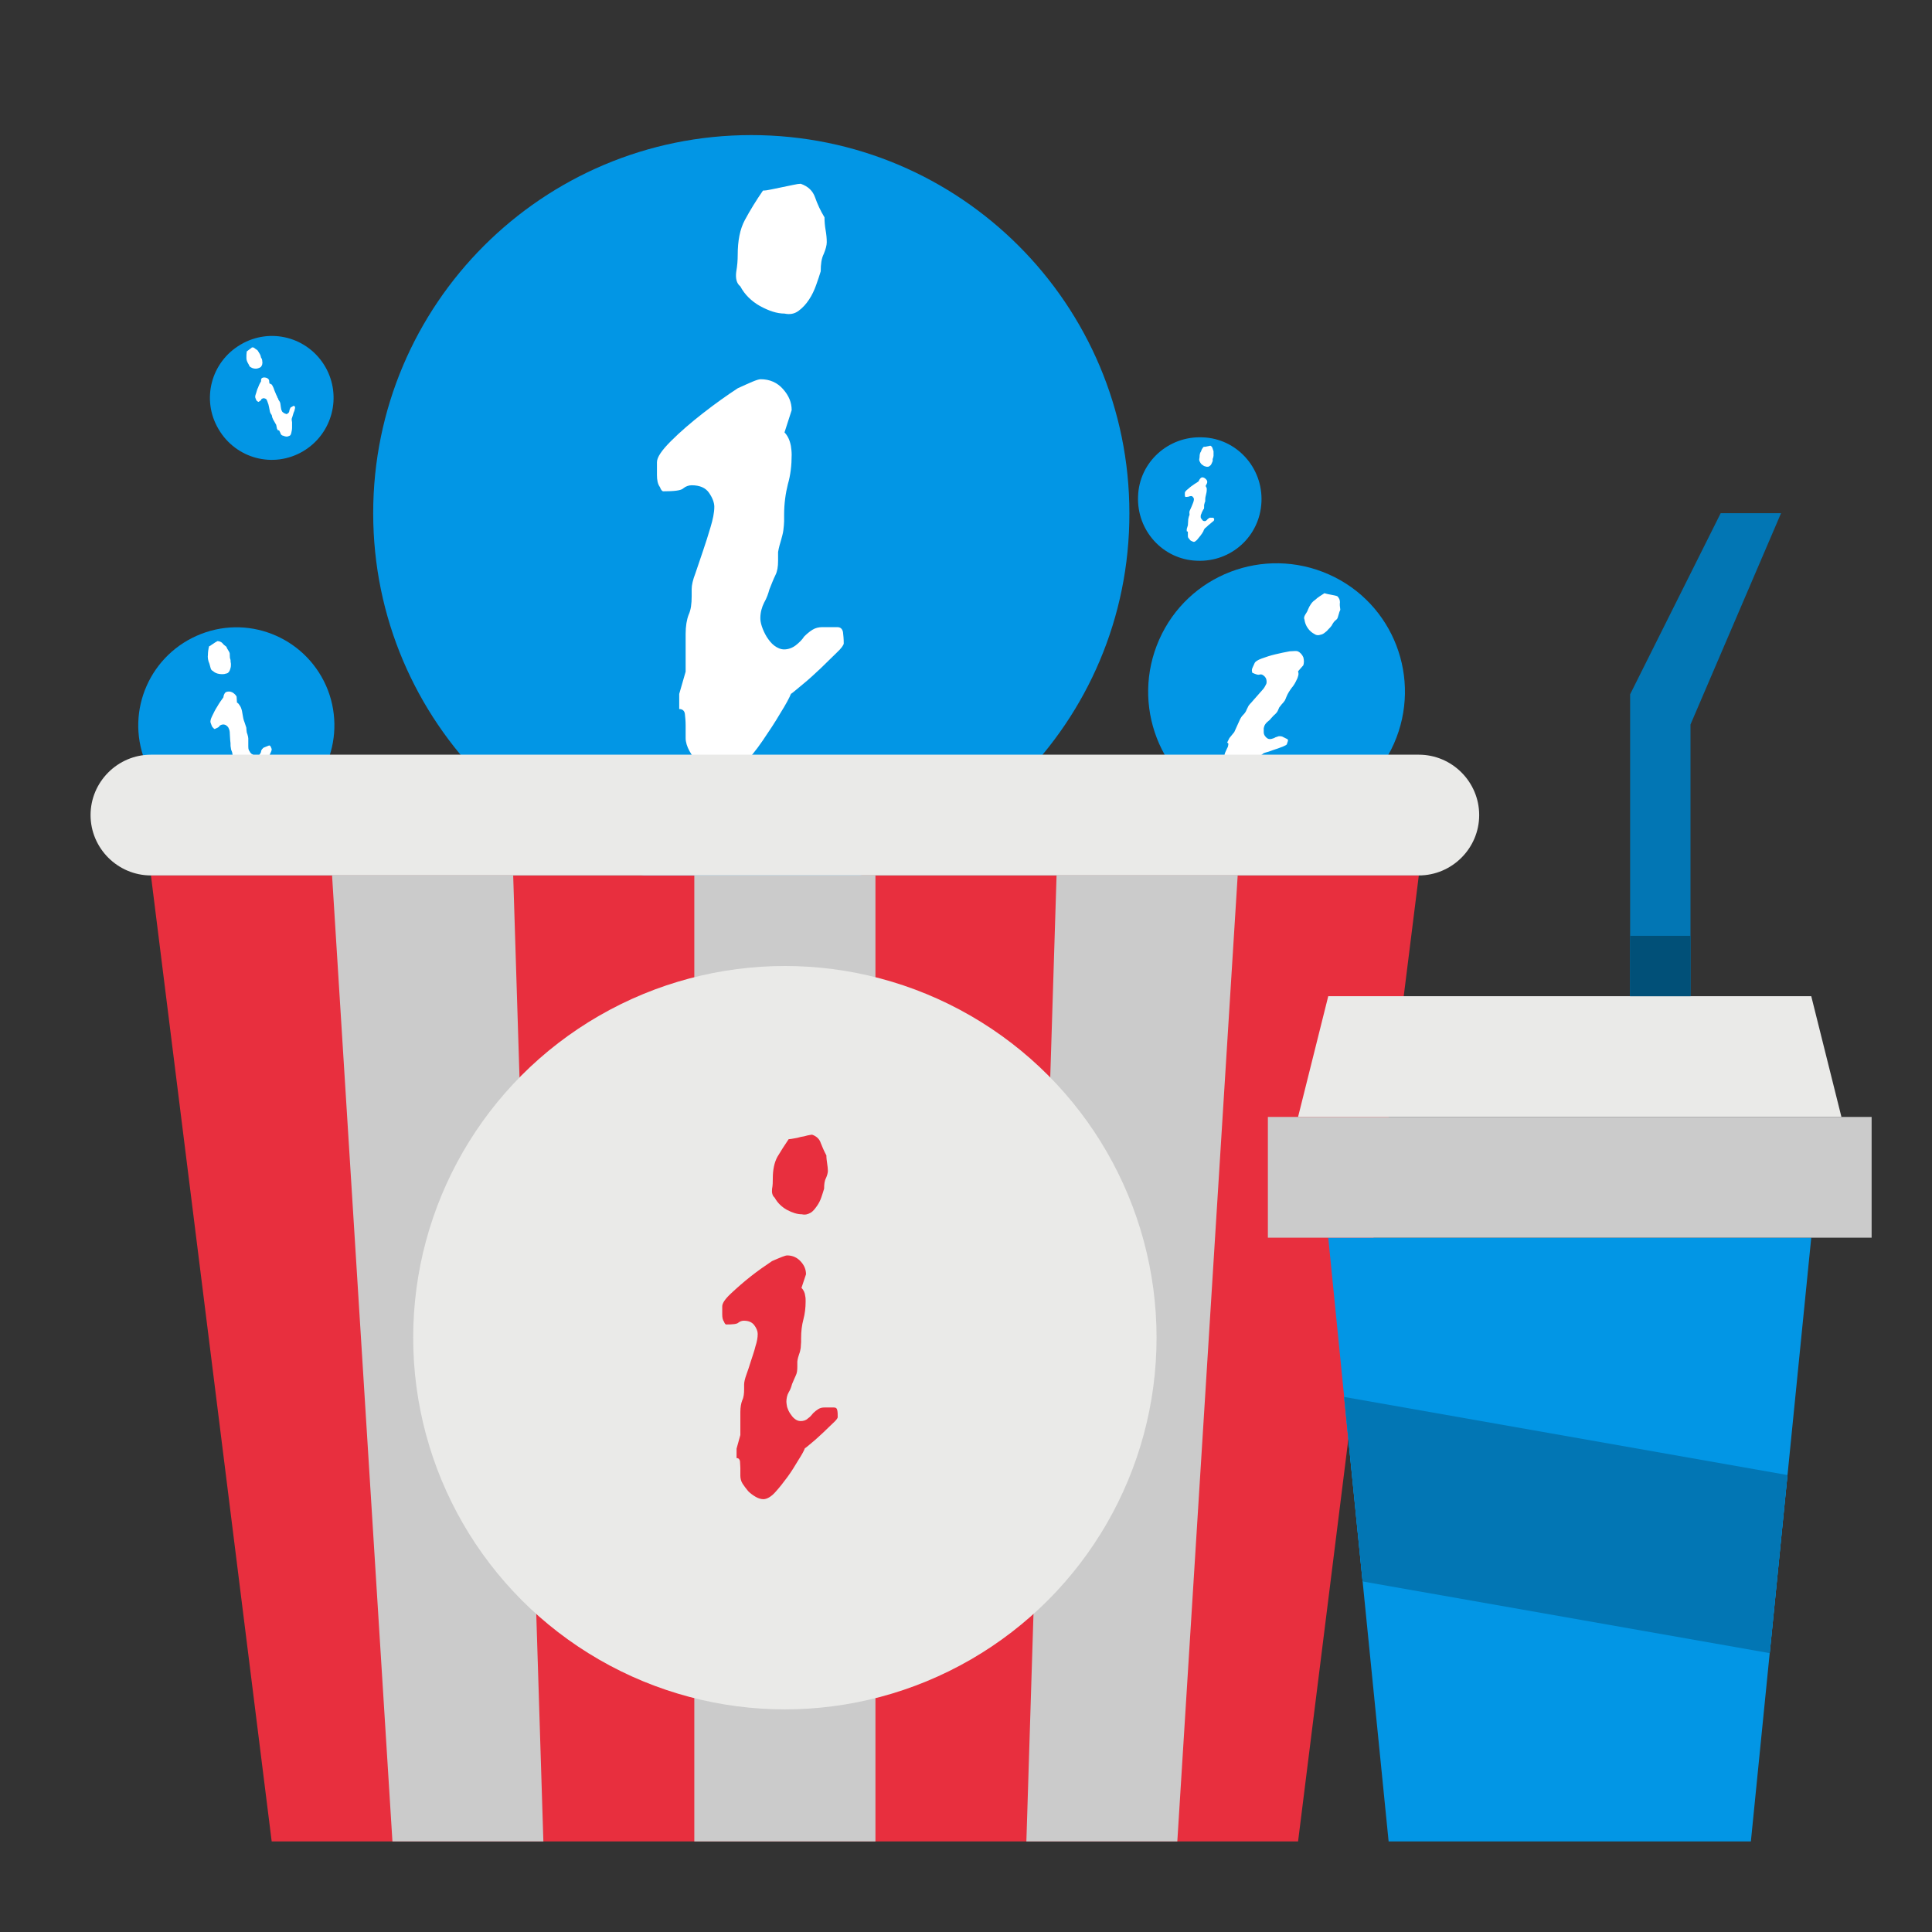 <?xml version="1.0" encoding="utf-8"?>
<!-- Generator: Adobe Illustrator 23.1.0, SVG Export Plug-In . SVG Version: 6.00 Build 0)  -->
<svg version="1.1" id="Layer_1" xmlns="http://www.w3.org/2000/svg" xmlns:xlink="http://www.w3.org/1999/xlink" x="0px" y="0px"
	 viewBox="0 0 512 512" style="enable-background:new 0 0 512 512;" xml:space="preserve">
<rect x="0" y="0" width="512" height="512" fill="#333333" stroke="none"/>
<style type="text/css">
	.st0{fill:#0296E5;}
	.st1{fill:#FFFFFF;}
	.st2{fill:#E82F3E;}
	.st3{fill:#EAEAE8;}
	.st4{fill:#0276B4;}
	.st5{fill:#CBCBCB;}
	.st6{fill:#015078;}
</style>
<g>
	<path class="st0" d="M324.5,214.4L324.5,214.4c-17.2-7.6-24.9-27.7-17.3-44.9l0,0c7.6-17.2,27.7-24.9,44.9-17.3l0,0
		c17.2,7.6,24.9,27.7,17.3,44.9l0,0C361.8,214.2,341.7,222,324.5,214.4z"/>
	<g>
		<path class="st1" d="M343.9,172.6c0.7,0.3,1.2,0.9,1.5,1.6c0.2,0.8,0.2,1.4,0,2.1l-1.4,1.6c0.1,0.4,0.2,0.8,0,1.3
			c-0.1,0.2-0.1,0.5-0.3,0.8c-0.4,0.9-0.8,1.6-1.4,2.3c-0.5,0.7-1,1.4-1.4,2.4l-0.2,0.5c-0.1,0.2-0.2,0.5-0.4,0.7
			c-0.2,0.3-0.4,0.5-0.6,0.7c-0.2,0.3-0.5,0.6-0.7,0.9l-0.3,0.7c-0.2,0.5-0.5,0.8-0.8,1.1c-0.3,0.2-0.6,0.6-1,1
			c-0.2,0.3-0.5,0.6-0.9,0.9c-0.4,0.3-0.7,0.7-0.9,1.1c-0.1,0.2-0.1,0.4-0.2,0.7c0,0.3,0,0.7,0,1c0,0.4,0.1,0.7,0.3,1
			c0.2,0.3,0.4,0.5,0.7,0.7c0.4,0.2,0.7,0.2,1.1,0.1c0.4-0.1,0.7-0.2,1-0.4c0.3-0.1,0.6-0.2,0.9-0.3c0.3,0,0.6,0,0.9,0.1l1.2,0.6
			c0.3,0.1,0.4,0.3,0.3,0.6s-0.2,0.6-0.3,0.9c-0.1,0.1-0.4,0.3-0.9,0.5c-0.6,0.2-1.2,0.5-1.9,0.7c-0.7,0.2-1.4,0.5-2,0.7
			c-0.7,0.2-1.1,0.3-1.3,0.4c-0.3,0.2-0.8,0.6-1.6,1.2c-0.8,0.6-1.6,1.1-2.4,1.6c-0.9,0.5-1.7,1-2.6,1.3s-1.5,0.4-1.9,0.2
			c-0.3-0.1-0.6-0.4-0.9-0.7c-0.3-0.4-0.5-0.8-0.7-1.2c-0.2-0.5-0.3-0.9-0.3-1.4c0-0.4,0-0.8,0.2-1.2l0.5-1.1
			c0.2-0.3,0.3-0.7,0.3-0.9c0.1-0.3,0-0.5-0.3-0.6l0.6-1.2l1.3-1.6l1.4-3.1c0.3-0.7,0.6-1.1,1-1.5c0.3-0.3,0.7-0.8,0.9-1.4l0.3-0.6
			c0.1-0.3,0.4-0.7,0.9-1.2c0.4-0.5,0.9-1,1.4-1.6s1-1.1,1.5-1.7c0.5-0.5,0.8-1.1,1-1.5c0.2-0.3,0.2-0.8,0.1-1.3s-0.5-1-1.1-1.3
			c-0.3-0.1-0.5-0.1-0.8,0s-0.9-0.1-1.8-0.5c-0.1-0.1-0.1-0.2-0.1-0.4c-0.1-0.3,0-0.7,0.2-1.1l0.5-1.1c0.2-0.4,0.8-0.8,1.9-1.2
			s2.3-0.8,3.6-1.1c1.3-0.3,2.6-0.6,3.8-0.8C343,172.5,343.7,172.5,343.9,172.6z M351,157.2c0.2,0.1,0.4,0.1,0.7,0.2
			c0.3,0.1,0.6,0.1,1,0.2c0.3,0.1,0.7,0.1,1,0.2c0.3,0.1,0.5,0.1,0.7,0.2c0.5,0.5,0.7,1,0.7,1.6c-0.1,0.6,0,1.3,0.1,2
			c-0.2,0.4-0.3,0.7-0.4,1.1c-0.1,0.4-0.2,0.7-0.3,1c-0.1,0.3-0.3,0.5-0.7,0.8c-0.3,0.3-0.6,0.7-0.9,1.3c-0.2,0.3-0.5,0.6-0.9,1
			c-0.3,0.4-0.7,0.7-1.1,1s-0.8,0.4-1.3,0.5c-0.4,0.1-0.9,0-1.3-0.3c-0.6-0.3-1.2-0.8-1.7-1.5s-0.8-1.5-0.9-2.3
			c-0.2-0.4-0.1-0.8,0.2-1.3c0.3-0.5,0.6-0.9,0.7-1.3c0.5-1.2,1.1-2.1,1.9-2.6C349.2,158.3,350.1,157.8,351,157.2z"/>
	</g>
</g>
<g>
	<path class="st0" d="M72,216.5L72,216.5c-13.4,5.2-28.4-1.5-33.6-14.9l0,0c-5.2-13.4,1.5-28.4,14.9-33.6l0,0
		c13.4-5.2,28.4,1.5,33.6,14.9l0,0C92,196.3,85.4,211.3,72,216.5z"/>
	<g>
		<path class="st1" d="M59.9,183.4c0.6-0.2,1.1-0.2,1.7,0.1c0.5,0.3,0.9,0.7,1.1,1.1l0.1,1.6c0.3,0.1,0.5,0.4,0.7,0.7
			c0.1,0.2,0.2,0.3,0.3,0.5c0.3,0.7,0.4,1.3,0.5,2c0.1,0.6,0.2,1.3,0.5,2L65,192c0.1,0.2,0.1,0.4,0.2,0.6c0.1,0.2,0.1,0.5,0.1,0.7
			c0,0.3,0.1,0.5,0.1,0.8l0.2,0.6c0.1,0.4,0.2,0.7,0.2,1s0,0.6,0,1.1c0,0.3,0,0.6,0,1c0,0.3,0,0.7,0.2,1.1c0.1,0.1,0.2,0.3,0.3,0.5
			c0.2,0.2,0.3,0.4,0.6,0.5c0.2,0.2,0.5,0.3,0.7,0.4c0.2,0.1,0.5,0.1,0.7,0c0.3-0.1,0.5-0.3,0.6-0.5c0.2-0.3,0.3-0.5,0.3-0.8
			c0.1-0.2,0.2-0.5,0.4-0.6c0.1-0.2,0.3-0.3,0.6-0.4l1-0.4c0.2-0.1,0.4,0,0.5,0.2s0.2,0.4,0.3,0.7c0,0.1,0,0.4-0.2,0.8
			c-0.2,0.4-0.4,0.9-0.6,1.4s-0.5,1-0.7,1.5c-0.3,0.5-0.4,0.8-0.5,0.9c0,0.3-0.1,0.8-0.2,1.5s-0.3,1.4-0.4,2.2
			c-0.2,0.8-0.4,1.5-0.7,2.1c-0.3,0.6-0.6,1-0.9,1.2c-0.2,0.1-0.5,0.1-0.9,0.1s-0.7-0.1-1-0.3s-0.6-0.4-0.9-0.6
			c-0.3-0.2-0.4-0.5-0.5-0.7l-0.3-0.8c-0.1-0.3-0.2-0.5-0.3-0.7s-0.3-0.2-0.5-0.2l-0.4-1l-0.1-1.6l-0.9-2.4
			c-0.2-0.5-0.3-0.9-0.3-1.3c0-0.4-0.1-0.8-0.2-1.3l-0.2-0.5c-0.1-0.2-0.1-0.6-0.2-1.1c0-0.5,0-1-0.1-1.6c0-0.6-0.1-1.1-0.1-1.7
			c0-0.6-0.1-1-0.3-1.4c-0.1-0.3-0.3-0.5-0.7-0.8c-0.3-0.2-0.8-0.3-1.3-0.1c-0.2,0.1-0.4,0.2-0.5,0.4s-0.5,0.4-1.2,0.7
			c-0.1,0-0.2-0.1-0.3-0.2c-0.2-0.2-0.4-0.4-0.5-0.7l-0.3-0.8c-0.1-0.3,0-0.9,0.4-1.7s0.8-1.7,1.4-2.6c0.5-0.9,1.1-1.7,1.6-2.4
			C59.3,183.9,59.7,183.5,59.9,183.4z M55.4,171.3c0.1-0.1,0.3-0.1,0.5-0.3c0.2-0.1,0.4-0.3,0.6-0.4c0.2-0.1,0.4-0.3,0.6-0.4
			c0.2-0.1,0.4-0.2,0.5-0.3c0.5,0,1,0.2,1.3,0.5c0.3,0.4,0.7,0.7,1.1,1c0.1,0.3,0.2,0.5,0.4,0.8s0.3,0.5,0.4,0.7
			c0.1,0.2,0.1,0.5,0.1,0.8s0,0.7,0.2,1.2c0,0.3,0,0.6,0.1,1c0,0.4,0,0.8-0.1,1.1c-0.1,0.4-0.2,0.7-0.4,1s-0.5,0.5-0.8,0.5
			c-0.5,0.2-1.1,0.2-1.8,0.1c-0.7-0.1-1.3-0.4-1.7-0.8c-0.3-0.1-0.5-0.4-0.6-0.8c-0.1-0.4-0.2-0.8-0.3-1.1c-0.4-0.9-0.5-1.7-0.4-2.4
			C55.1,172.9,55.2,172.1,55.4,171.3z"/>
	</g>
</g>
<g>
	<path class="st0" d="M317.2,148.6L317.2,148.6c-9-0.3-16-8-15.6-17.1l0,0c0.3-9,8-16,17.1-15.6l0,0c9,0.3,16,8,15.6,17.1l0,0
		C333.9,142.1,326.3,149,317.2,148.6z"/>
	<g>
		<path class="st1" d="M318.6,126.5c0.4,0,0.7,0.2,1,0.5s0.4,0.6,0.3,1l-0.4,0.8c0.1,0.1,0.2,0.4,0.3,0.6c0,0.1,0,0.3,0,0.4
			c0,0.5-0.1,0.9-0.2,1.3c-0.1,0.4-0.2,0.8-0.2,1.3l0,0.3c0,0.1,0,0.3-0.1,0.4c-0.1,0.2-0.1,0.3-0.1,0.4c-0.1,0.2-0.1,0.3-0.1,0.5
			l0,0.4c0,0.3,0,0.5-0.2,0.6c-0.1,0.2-0.2,0.4-0.3,0.6c-0.1,0.2-0.2,0.4-0.2,0.5c-0.1,0.2-0.2,0.4-0.2,0.6c0,0.1,0,0.2,0,0.4
			c0,0.1,0.1,0.3,0.2,0.4c0.1,0.1,0.2,0.3,0.3,0.4c0.1,0.1,0.3,0.2,0.4,0.2c0.2,0,0.4,0,0.5-0.1s0.3-0.2,0.4-0.4
			c0.1-0.1,0.3-0.2,0.4-0.3c0.1,0,0.3-0.2,0.4-0.1l0.6,0c0.2,0,0.2,0.1,0.3,0.2s0.1,0.3,0,0.5c0,0.1-0.1,0.2-0.4,0.4
			c-0.2,0.2-0.5,0.4-0.7,0.6c-0.3,0.2-0.5,0.4-0.8,0.7c-0.3,0.2-0.4,0.4-0.5,0.4c-0.1,0.2-0.3,0.4-0.4,0.8c-0.2,0.4-0.5,0.8-0.8,1.2
			c-0.3,0.4-0.6,0.7-0.9,1.1c-0.3,0.3-0.6,0.5-0.8,0.5c-0.2,0-0.3-0.1-0.6-0.2c-0.2-0.1-0.4-0.2-0.5-0.4c-0.2-0.2-0.3-0.4-0.4-0.5
			c-0.1-0.2-0.1-0.3-0.1-0.5l0-0.5c0-0.2,0-0.4,0-0.5c0-0.1-0.1-0.2-0.3-0.2l0-0.6l0.3-1l0.1-1.6c0.1-0.3,0.1-0.6,0.2-0.8
			s0.2-0.5,0.1-0.8l0-0.3c0-0.2,0.1-0.4,0.2-0.6c0.1-0.3,0.3-0.6,0.4-0.9c0.1-0.3,0.3-0.7,0.4-1c0.1-0.3,0.2-0.6,0.2-0.8
			c0-0.2,0-0.4-0.2-0.6c-0.2-0.3-0.4-0.4-0.8-0.3c-0.2,0-0.3,0.1-0.3,0.1c-0.1,0-0.4,0.1-0.9,0.1c-0.1,0-0.1,0-0.1-0.1
			c-0.1-0.1-0.1-0.3-0.1-0.5l0-0.5c0-0.2,0.2-0.5,0.7-0.9s0.9-0.8,1.4-1.1c0.5-0.4,1.1-0.7,1.5-1C318,126.7,318.4,126.5,318.6,126.5
			z M319,118.4c0.1,0,0.2,0,0.4,0c0.2,0,0.3-0.1,0.5-0.1c0.2,0,0.3-0.1,0.5-0.1c0.2,0,0.3-0.1,0.3-0.1c0.3,0.1,0.5,0.3,0.6,0.6
			c0.1,0.3,0.2,0.6,0.3,0.9c0,0.2,0,0.4,0,0.6c0,0.2,0,0.4,0,0.6c0,0.2-0.1,0.3-0.1,0.5c-0.1,0.2-0.2,0.5-0.1,0.8
			c-0.1,0.2-0.1,0.3-0.2,0.5c-0.1,0.2-0.2,0.5-0.3,0.6c-0.2,0.2-0.3,0.3-0.5,0.4c-0.1,0.1-0.3,0.1-0.6,0.1c-0.3-0.1-0.7-0.1-1-0.4
			c-0.4-0.2-0.7-0.6-0.8-0.9c-0.1-0.1-0.2-0.4-0.2-0.6s0.1-0.5,0.1-0.7c0-0.6,0.1-1.1,0.4-1.5C318.4,119.2,318.6,118.8,319,118.4z"
			/>
	</g>
</g>
<g>
	<path class="st0" d="M80.3,119.6L80.3,119.6c-7.8,4.6-17.8,2-22.4-5.9l0,0c-4.6-7.8-2-17.8,5.9-22.4l0,0c7.8-4.6,17.8-2,22.4,5.9
		l0,0C90.7,105,88.1,115,80.3,119.6z"/>
	<g>
		<path class="st1" d="M69.4,100.2c0.3-0.2,0.7-0.2,1.1-0.1c0.4,0.1,0.6,0.3,0.8,0.6l0.1,0.9c0.2,0.1,0.4,0.2,0.6,0.3
			c0.1,0.1,0.1,0.2,0.2,0.3c0.2,0.4,0.4,0.8,0.5,1.2c0.2,0.4,0.3,0.8,0.5,1.2l0.1,0.2c0,0.1,0.1,0.2,0.2,0.4c0,0.2,0.1,0.3,0.2,0.4
			c0,0.2,0.1,0.3,0.2,0.5l0.2,0.3c0.1,0.2,0.2,0.4,0.2,0.6c0,0.2,0.1,0.4,0.1,0.7c0,0.2,0.1,0.4,0.1,0.6c0,0.2,0.1,0.4,0.2,0.6
			c0,0.1,0.1,0.2,0.2,0.3c0.1,0.1,0.3,0.2,0.4,0.3c0.2,0.1,0.3,0.1,0.5,0.2c0.2,0.1,0.3,0,0.4-0.1c0.2-0.1,0.3-0.2,0.4-0.4
			c0.1-0.2,0.1-0.4,0.1-0.5c0.1-0.2,0.1-0.3,0.2-0.5c0.1-0.1,0.1-0.3,0.3-0.3l0.5-0.3c0.2-0.1,0.2,0,0.3,0c0.1,0.1,0.2,0.2,0.2,0.4
			c0,0.1,0,0.2-0.1,0.5c0,0.3-0.2,0.6-0.3,0.9c-0.1,0.4-0.2,0.6-0.3,1c-0.1,0.4-0.2,0.5-0.2,0.6c0,0.2,0,0.5,0.1,0.9
			c0,0.4,0,0.9,0,1.4c0,0.5-0.1,1-0.2,1.4s-0.2,0.7-0.5,0.8c-0.2,0.1-0.3,0.1-0.6,0.2c-0.2,0-0.4,0-0.7-0.1s-0.5-0.2-0.6-0.2
			c-0.2-0.1-0.3-0.2-0.4-0.4l-0.2-0.5c-0.1-0.2-0.2-0.3-0.2-0.4c-0.1-0.1-0.2-0.1-0.3,0l-0.3-0.5l-0.2-1l-0.8-1.4
			c-0.1-0.3-0.3-0.6-0.3-0.8s-0.1-0.5-0.3-0.7l-0.1-0.2c-0.1-0.2-0.2-0.4-0.2-0.6c-0.1-0.3-0.1-0.7-0.2-1c-0.1-0.3-0.1-0.7-0.3-1.1
			c-0.1-0.3-0.2-0.6-0.3-0.8s-0.2-0.3-0.5-0.4c-0.3-0.1-0.5-0.1-0.8,0.1c-0.2,0.1-0.2,0.2-0.2,0.3c-0.1,0.1-0.3,0.3-0.7,0.5
			c-0.1,0-0.1,0-0.2-0.1c-0.2-0.1-0.3-0.2-0.4-0.4l-0.2-0.5c-0.1-0.2-0.1-0.6,0.1-1.1c0.2-0.5,0.3-1.2,0.6-1.7
			c0.2-0.6,0.5-1.2,0.8-1.7C69.1,100.6,69.3,100.3,69.4,100.2z M65.4,93.1c0.1,0,0.2-0.1,0.3-0.2c0.2-0.1,0.2-0.2,0.4-0.3
			c0.2-0.1,0.2-0.2,0.4-0.3c0.2-0.1,0.2-0.2,0.2-0.2c0.3-0.1,0.6,0,0.8,0.2c0.2,0.2,0.5,0.3,0.8,0.6c0.1,0.2,0.2,0.3,0.3,0.5
			c0.1,0.2,0.2,0.3,0.3,0.5c0.1,0.2,0.1,0.3,0.2,0.5c0,0.2,0.1,0.5,0.3,0.7c0,0.2,0.1,0.3,0.1,0.6c0,0.2,0.1,0.5,0,0.7
			c0,0.3-0.1,0.4-0.2,0.6c-0.1,0.2-0.2,0.3-0.4,0.4c-0.3,0.1-0.6,0.3-1.1,0.3c-0.4,0-0.9-0.1-1.2-0.3c-0.2-0.1-0.4-0.2-0.5-0.4
			c-0.1-0.2-0.2-0.5-0.3-0.6c-0.3-0.5-0.5-1-0.5-1.5C65.3,94.2,65.3,93.7,65.4,93.1z"/>
	</g>
</g>
<g>
	<path class="st0" d="M199.2,236.2L199.2,236.2c-55.4,0-100.3-44.9-100.3-100.2l0,0c0-55.4,44.9-100.2,100.2-100.2l0,0
		c55.4,0,100.2,44.9,100.2,100.2l0,0C299.4,191.4,254.5,236.2,199.2,236.2z"/>
	<g>
		<path class="st1" d="M201.6,100.5c2.4,0,4.4,0.9,5.9,2.6c1.6,1.8,2.3,3.6,2.3,5.6l-1.9,5.9c0.8,0.8,1.4,2,1.7,3.6
			c0.1,0.7,0.2,1.5,0.2,2.3c0,2.8-0.3,5.4-1,7.8c-0.6,2.4-1,5.1-1,8.1v1.7c0,0.7-0.1,1.5-0.2,2.4c-0.1,0.9-0.4,1.8-0.6,2.6
			c-0.3,1-0.6,2-0.8,3.2v2.3c0,1.6-0.2,2.8-0.7,3.8s-1,2.3-1.6,3.8c-0.3,1.1-0.7,2.3-1.4,3.5c-0.6,1.2-1,2.6-1,4.1
			c0,0.6,0.1,1.3,0.4,2.2c0.3,0.9,0.7,1.8,1.3,2.8c0.6,0.9,1.2,1.7,2,2.3s1.7,1,2.6,1c1.1,0,2.2-0.4,3.1-1.1
			c0.9-0.7,1.7-1.5,2.2-2.3c0.7-0.7,1.4-1.3,2.2-1.8s1.7-0.7,2.6-0.7h4c0.8,0,1.3,0.4,1.5,1.3c0.1,0.8,0.2,1.8,0.2,3
			c0,0.4-0.6,1.3-1.9,2.5c-1.3,1.3-2.7,2.6-4.2,4.1c-1.6,1.5-3.1,2.9-4.7,4.2c-1.6,1.3-2.6,2.2-3.2,2.6c-0.4,1-1.3,2.7-2.8,5.1
			c-1.4,2.4-3,4.8-4.7,7.3s-3.5,4.7-5.4,6.6c-1.9,1.9-3.6,2.9-5,2.9c-1,0-2.1-0.3-3.3-1c-1.2-0.6-2.3-1.5-3.3-2.5
			c-1-1.1-1.8-2.2-2.4-3.3c-0.6-1.1-1-2.3-1-3.4v-3.4c0-1.1-0.1-2.1-0.2-3c-0.1-0.8-0.6-1.3-1.5-1.3v-4l1.7-5.9v-10
			c0-2.1,0.3-3.8,0.8-5.1c0.6-1.3,0.8-2.9,0.8-4.9v-1.9c0-1,0.3-2.4,1-4.2c0.6-1.8,1.3-3.8,2-5.9c0.7-2.1,1.4-4.2,2-6.3
			c0.6-2,1-3.8,1-5.4c0-1.1-0.5-2.4-1.4-3.7s-2.4-2-4.6-2c-0.8,0-1.6,0.3-2.2,0.8c-0.6,0.6-2.4,0.8-5.4,0.8
			c-0.3-0.1-0.6-0.5-0.8-1.1c-0.6-0.8-0.8-1.9-0.8-3.2v-3.4c0-1.3,1.2-3.1,3.7-5.6s5.3-4.9,8.5-7.4s6.3-4.7,9.2-6.6
			C198.8,101.4,200.7,100.5,201.6,100.5z M202.2,50.5c0.6,0,1.3-0.1,2.2-0.3s1.9-0.4,2.9-0.6c1-0.2,1.9-0.4,2.9-0.6
			c0.9-0.2,1.6-0.3,2-0.3c2,0.7,3.2,1.9,3.8,3.6c0.6,1.7,1.4,3.5,2.5,5.3c0,1.1,0.1,2.3,0.3,3.4c0.2,1.1,0.3,2.2,0.3,3.2
			c0,0.8-0.3,1.9-0.8,3.1c-0.6,1.2-0.8,2.7-0.8,4.6c-0.3,1-0.7,2.2-1.2,3.6s-1.1,2.7-1.9,3.9c-0.8,1.2-1.7,2.2-2.8,3s-2.3,1-3.7,0.7
			c-2,0-4.1-0.7-6.5-2c-2.3-1.3-4.1-3.1-5.2-5.2c-1-0.8-1.3-2.1-1.1-3.8c0.3-1.7,0.4-3.2,0.4-4.5c0-3.8,0.6-6.9,1.9-9.3
			C198.8,55.7,200.4,53.1,202.2,50.5z"/>
	</g>
</g>
<g id="flat">
	<path class="st2" d="M344,488H72L40,232h336L344,488z"/>
	<path class="st0" d="M464,488h-96l-16-160h128L464,488z"/>
	<path class="st0" d="M473.7,390.9l-4.7,47.2l-107.9-19l-4.9-48.9L473.7,390.9z"/>
	<path class="st3" d="M488,296H344l8-32h128L488,296z"/>
	<path class="st4" d="M448,264h-16v-80l24-48h16l-24,56V264z"/>
	<g>
		<path class="st5" d="M184,232h48v256h-48V232z"/>
		<path class="st5" d="M144,488h-40L88,232h48L144,488z"/>
		<path class="st5" d="M312,488h-40l8-256h48L312,488z"/>
	</g>
	<circle class="st3" cx="208" cy="354.5" r="98.5"/>
	<path class="st4" d="M473.7,390.9l-4.7,47.2l-107.9-19l-4.9-48.9L473.7,390.9z"/>
	<path class="st5" d="M336,296h160v32H336V296z"/>
	<path class="st3" d="M40,200h336c8.8,0,16,7.2,16,16l0,0c0,8.8-7.2,16-16,16H40c-8.8,0-16-7.2-16-16l0,0C24,207.2,31.2,200,40,200z
		"/>
	<path class="st6" d="M432,248h16v16h-16V248z"/>
</g>
<g>
	<g>
		<path class="st2" d="M208.6,332.7c1.5,0,2.7,0.6,3.6,1.6c1,1.1,1.4,2.2,1.4,3.4l-1.2,3.6c0.5,0.5,0.9,1.2,1,2.2
			c0.1,0.4,0.1,0.9,0.1,1.4c0,1.7-0.2,3.3-0.6,4.8c-0.4,1.5-0.6,3.1-0.6,5v1c0,0.4-0.1,0.9-0.1,1.5c-0.1,0.6-0.2,1.1-0.4,1.6
			c-0.2,0.6-0.4,1.2-0.5,2v1.4c0,1-0.1,1.7-0.4,2.3s-0.6,1.4-1,2.3c-0.2,0.7-0.4,1.4-0.9,2.2c-0.4,0.7-0.6,1.6-0.6,2.5
			c0,0.4,0.1,0.8,0.2,1.4c0.2,0.6,0.4,1.1,0.8,1.7c0.4,0.6,0.7,1,1.2,1.4s1,0.6,1.6,0.6c0.7,0,1.4-0.2,1.9-0.7
			c0.6-0.4,1-0.9,1.4-1.4c0.4-0.4,0.9-0.8,1.4-1.1c0.5-0.3,1-0.4,1.6-0.4h2.5c0.5,0,0.8,0.2,0.9,0.8c0.1,0.5,0.1,1.1,0.1,1.8
			c0,0.2-0.4,0.8-1.2,1.5c-0.8,0.8-1.7,1.6-2.6,2.5c-1,0.9-1.9,1.8-2.9,2.6c-1,0.8-1.6,1.4-2,1.6c-0.2,0.6-0.8,1.7-1.7,3.1
			c-0.9,1.5-1.8,3-2.9,4.5s-2.2,2.9-3.3,4.1s-2.2,1.8-3.1,1.8c-0.6,0-1.3-0.2-2-0.6c-0.7-0.4-1.4-0.9-2-1.5c-0.6-0.7-1.1-1.4-1.5-2
			s-0.6-1.4-0.6-2.1v-2.1c0-0.7-0.1-1.3-0.1-1.8c-0.1-0.5-0.4-0.8-0.9-0.8v-2.5l1-3.6v-6.1c0-1.3,0.2-2.3,0.5-3.1
			c0.4-0.8,0.5-1.8,0.5-3v-1.2c0-0.6,0.2-1.5,0.6-2.6c0.4-1.1,0.8-2.3,1.2-3.6s0.9-2.6,1.2-3.9c0.4-1.2,0.6-2.3,0.6-3.3
			c0-0.7-0.3-1.5-0.9-2.3c-0.6-0.8-1.5-1.2-2.8-1.2c-0.5,0-1,0.2-1.4,0.5c-0.4,0.4-1.5,0.5-3.3,0.5c-0.2-0.1-0.4-0.3-0.5-0.7
			c-0.4-0.5-0.5-1.2-0.5-2v-2.1c0-0.8,0.7-1.9,2.3-3.4s3.3-3,5.2-4.5s3.9-2.9,5.7-4.1C206.9,333.2,208.1,332.7,208.6,332.7z
			 M209,301.9c0.4,0,0.8-0.1,1.4-0.2c0.6-0.1,1.2-0.2,1.8-0.4c0.6-0.1,1.2-0.2,1.8-0.4c0.6-0.1,1-0.2,1.2-0.2c1.2,0.4,2,1.2,2.3,2.2
			c0.4,1,0.9,2.2,1.5,3.3c0,0.7,0.1,1.4,0.2,2.1s0.2,1.4,0.2,2c0,0.5-0.2,1.2-0.5,1.9c-0.4,0.7-0.5,1.7-0.5,2.8
			c-0.2,0.6-0.4,1.4-0.7,2.2c-0.3,0.9-0.7,1.7-1.2,2.4c-0.5,0.7-1,1.4-1.7,1.8s-1.4,0.6-2.3,0.4c-1.2,0-2.5-0.4-4-1.2
			c-1.4-0.8-2.5-1.9-3.2-3.2c-0.6-0.5-0.8-1.3-0.7-2.3c0.2-1,0.2-2,0.2-2.8c0-2.3,0.4-4.2,1.2-5.7
			C206.9,305.1,207.9,303.5,209,301.9z"/>
	</g>
</g>
</svg>
